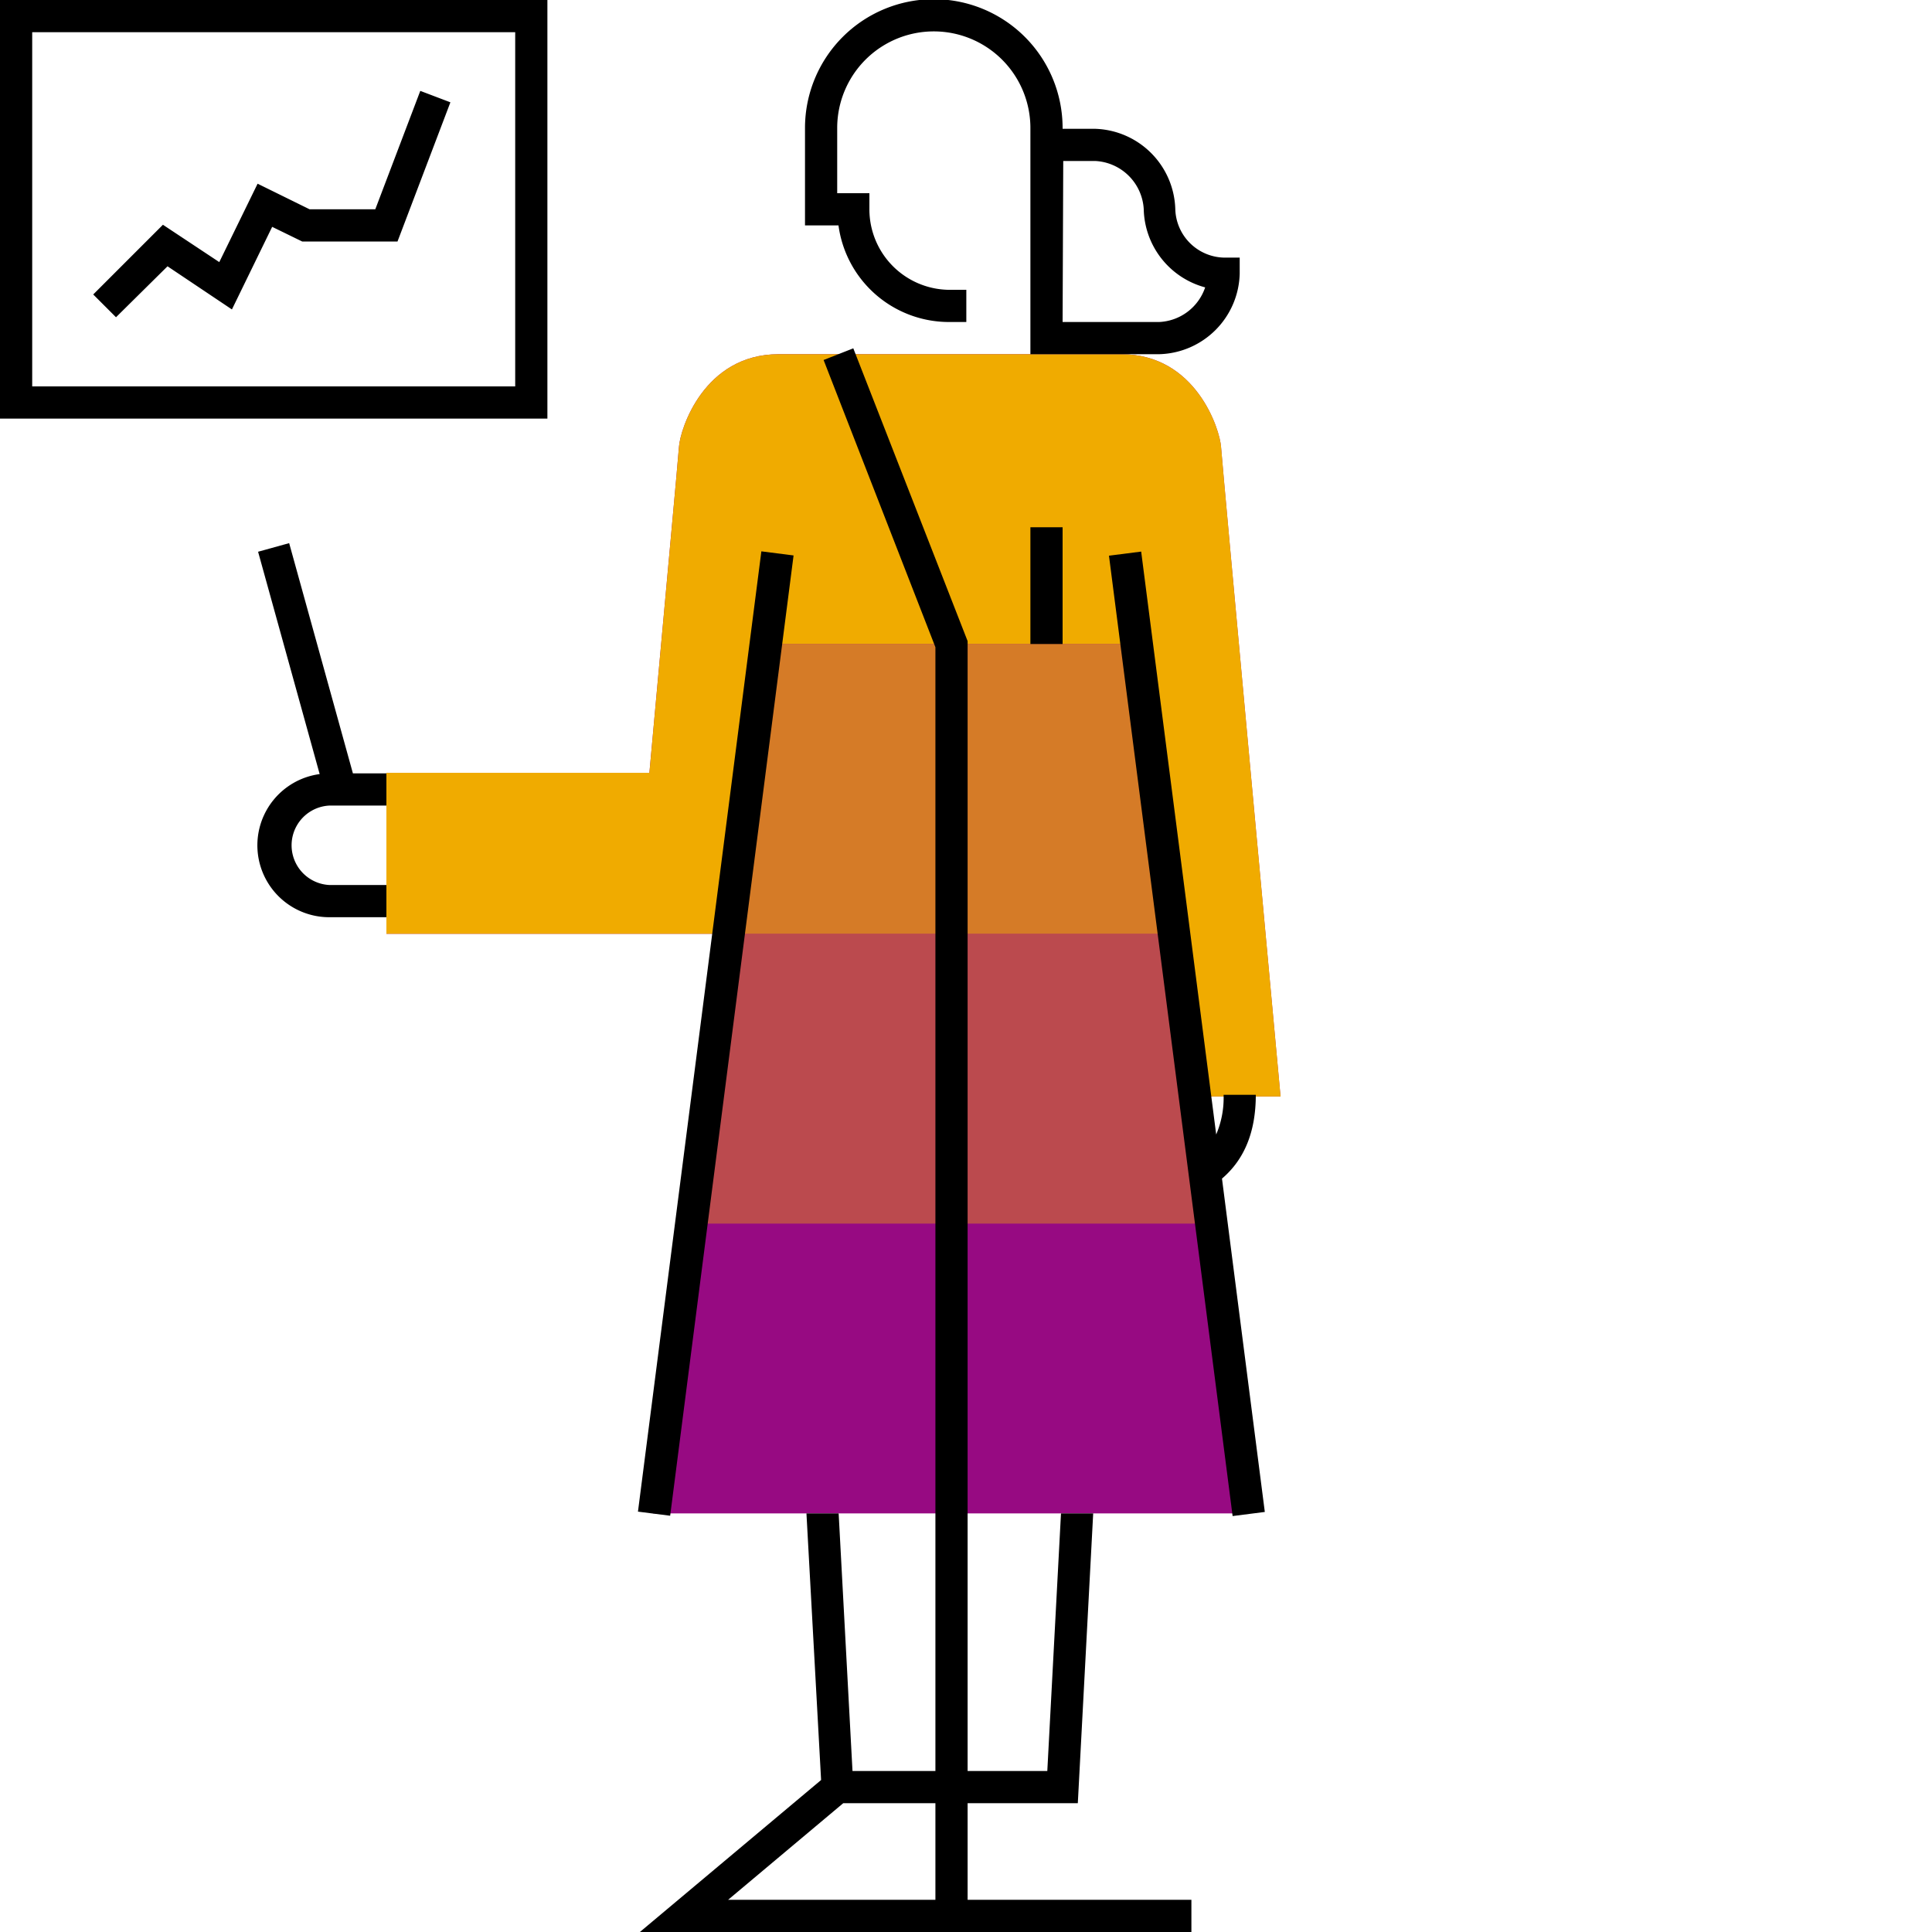 <svg id="Pictograms" xmlns="http://www.w3.org/2000/svg" viewBox="0 0 240 240"><defs><style>.cls-1{fill:#970a82;}.cls-2,.cls-3,.cls-4{fill:#f0ab00;}.cls-3{opacity:0.4;}.cls-4{opacity:0.7;}</style></defs><title>281146-pictogram</title><path class="cls-1" d="M150.53,152l-1.9-15.79h10.44s-7.25-78.5-7.39-80.68S148.57,44,139.31,44H96.72c-9.27,0-12.24,9.3-12.38,11.54C84.28,56.62,82.48,76,80.67,96H48v20H90.49L88,136H88l-2.18,16H86l-4.87,36h74l-4.62-36Z"/><path class="cls-2" d="M90.83,116l4.31-36H140.9l5.31,36,2.43,20.21h10.44s-7.25-78.5-7.39-80.68S148.57,44,139.31,44H96.72c-9.27,0-12.24,9.3-12.38,11.54C84.28,56.62,82.48,76,80.67,96H48v20"/><polygon class="cls-3" points="150.53 152 146.21 116 90.83 116 85.86 152 150.53 152"/><polygon class="cls-4" points="95.14 80 90.83 116 146.21 116 140.9 80 95.14 80"/><path d="M14.41,39.41l-2.83-2.83,8.66-8.66,7,4.64L32,22.82,38.46,26h8.16l5.59-14.71,3.74,1.42L49.38,30H37.54l-3.73-1.82-5,10.26-8-5.36ZM128,80h4V65.5h-4ZM104.16,28H100V15.9a16,16,0,0,1,32,0V16h4a10.28,10.28,0,0,1,10,10h0A6.2,6.2,0,0,0,152,32h2l0,2a10.27,10.27,0,0,1-10,10H128V15.9a12,12,0,0,0-24,0V24h4v2a10,10,0,0,0,9.76,10h2.28v4h-2.28A13.85,13.85,0,0,1,104.16,28ZM132,40h12a6.33,6.33,0,0,0,5.71-4.3,10.3,10.3,0,0,1-7.63-9.7h0a6.35,6.35,0,0,0-6-6h-4ZM120.2,236H148v4H79.49L102,221.12,100.18,188h4l1.72,32h10.3V80.4L102.31,44.72,106,43.27,120.2,79.64V220h9.9l1.7-32h4l-1.91,36H120.2Zm-4-12H104.75L90.45,236H116.2Zm35.6-77.59C154.62,144,156,140.55,156,136h-4a11.62,11.62,0,0,1-.92,4.93l-9.32-72.41-4,.51,15.36,119.3,4-.51ZM68,52H0V0H68ZM64,4H4V48H64ZM48,109.94H40.94a4.94,4.94,0,0,1,0-9.87H48v-4H43.84l-7.92-28.6-3.86,1.07,7.65,27.62a8.93,8.93,0,0,0,1.22,17.78H48ZM98.58,69l-4-.51L79.25,187.78l4,.51Z"/></svg>